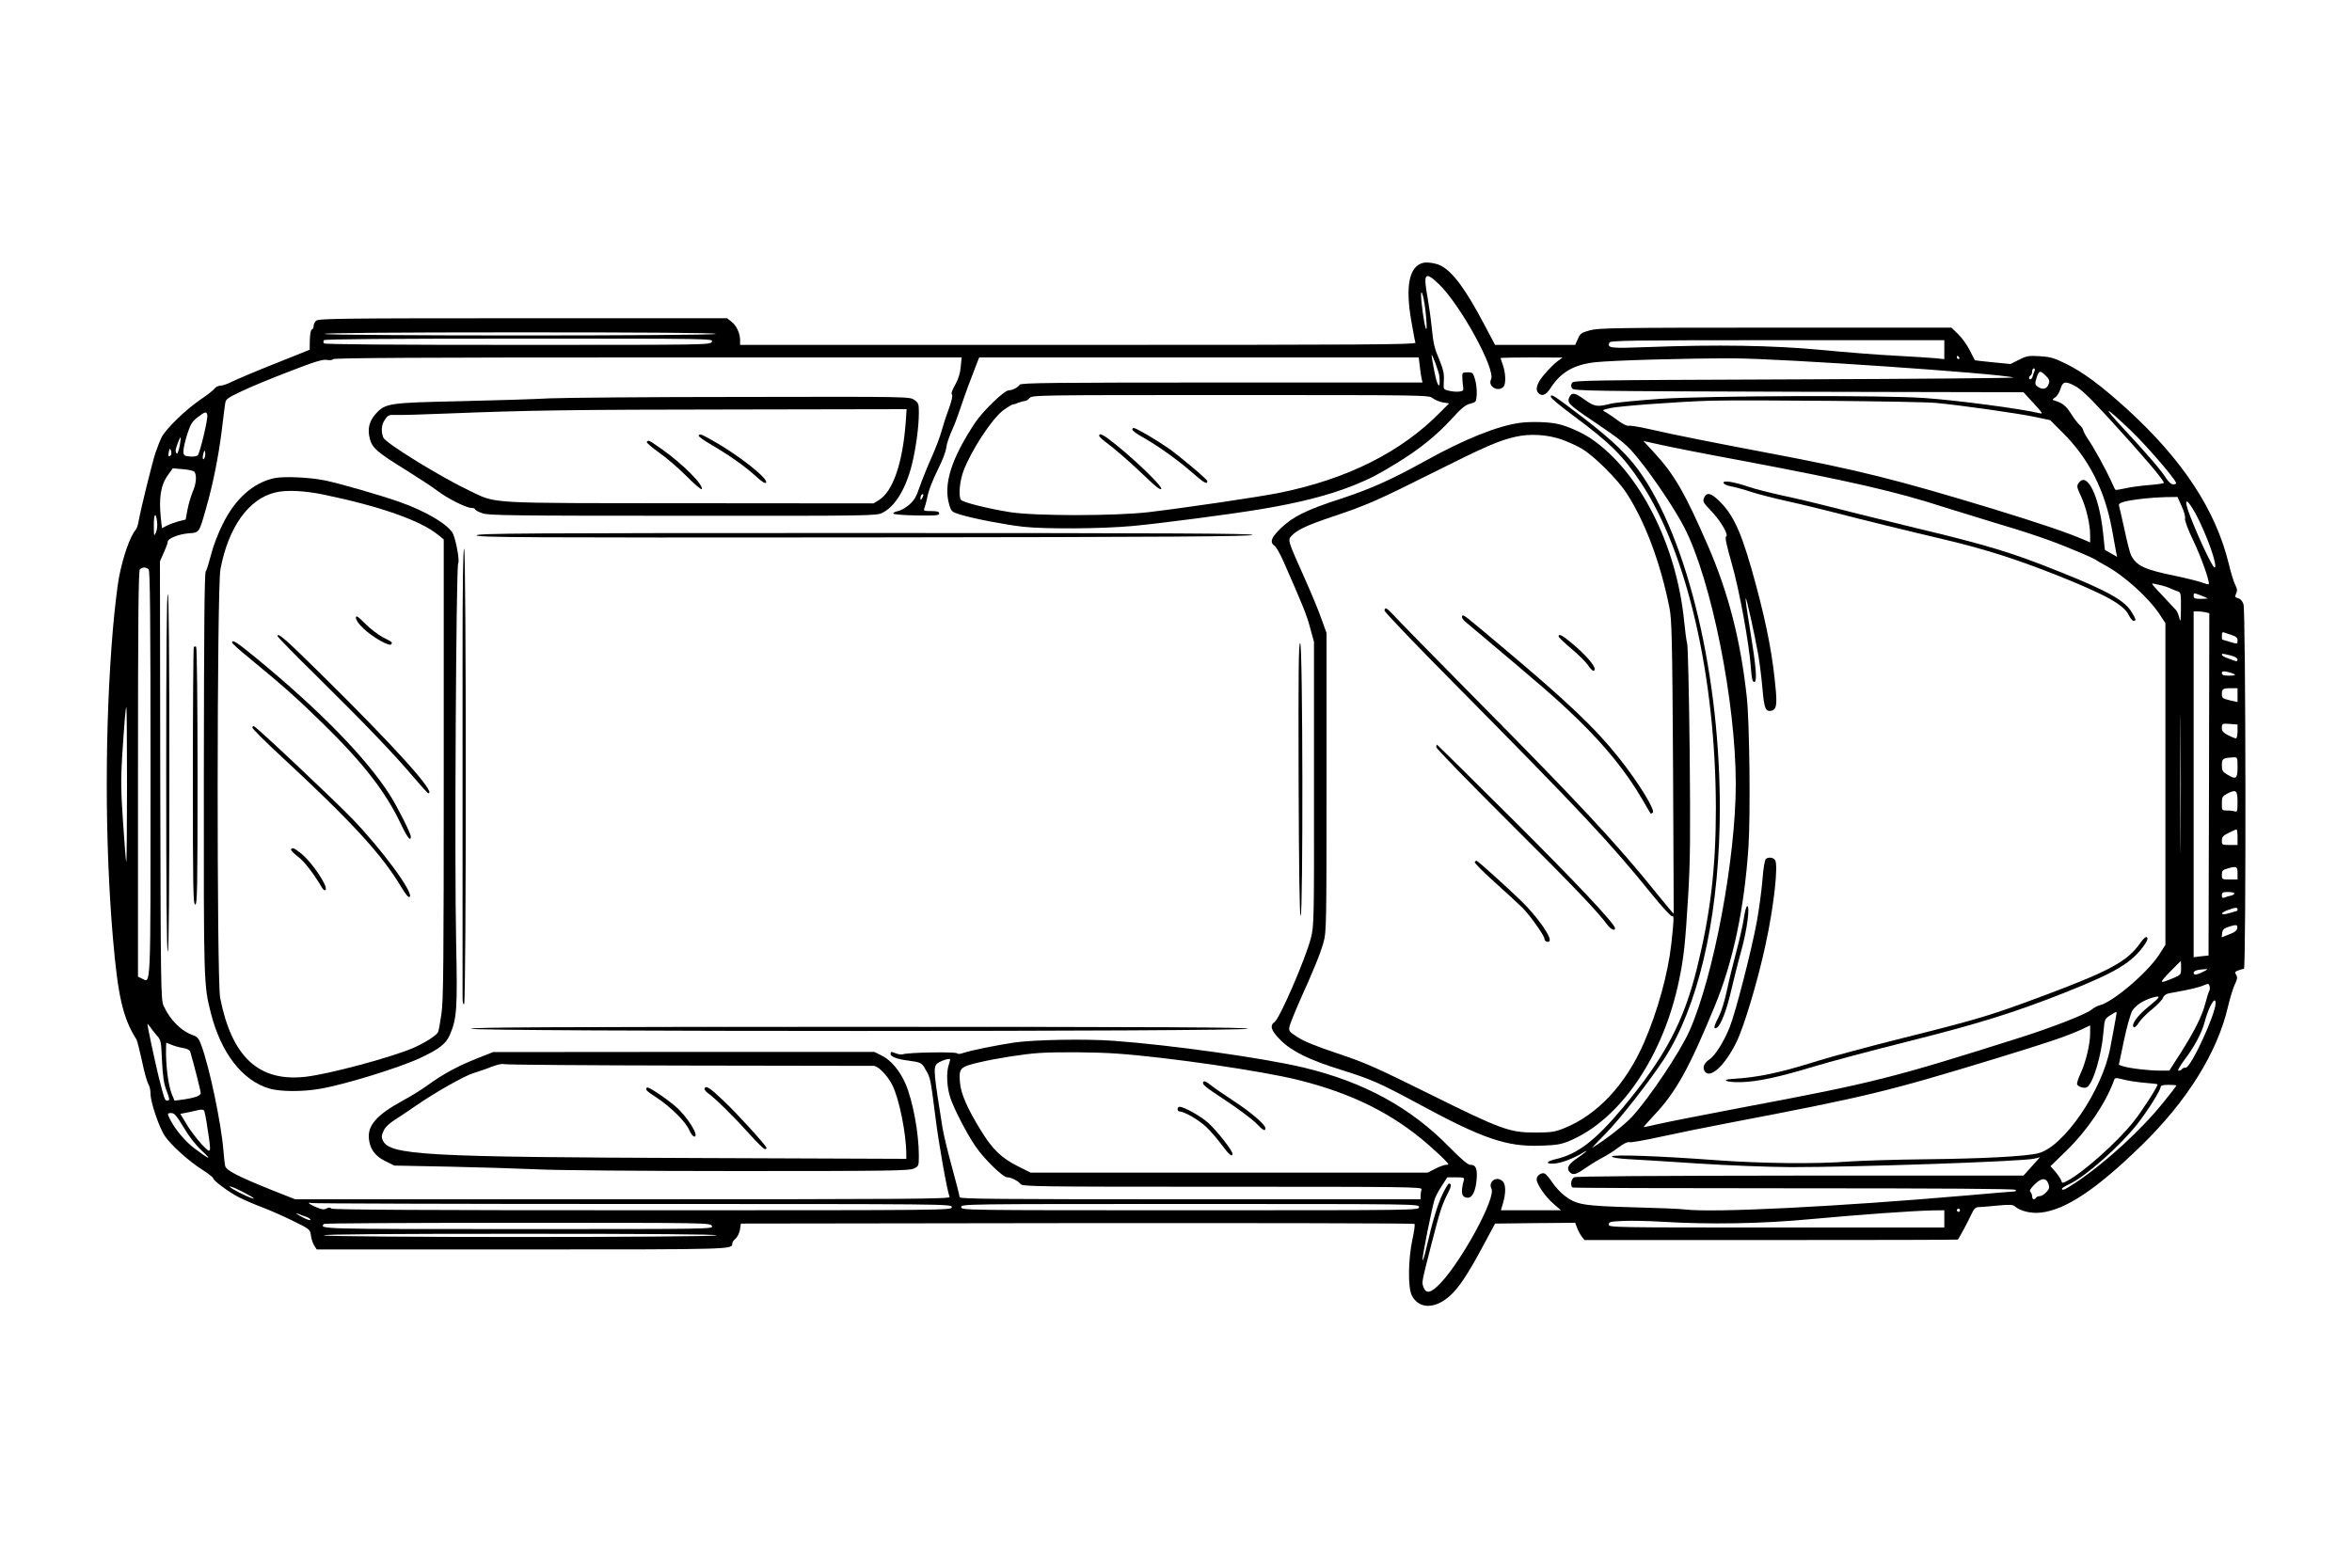 <?xml version="1.0" standalone="no"?>
<!DOCTYPE svg PUBLIC "-//W3C//DTD SVG 20010904//EN"
 "http://www.w3.org/TR/2001/REC-SVG-20010904/DTD/svg10.dtd">
<svg version="1.0" xmlns="http://www.w3.org/2000/svg"
 width="1500pt" height="1000pt" viewBox="0 0 1500 1000"
 preserveAspectRatio="xMidYMid meet">

<g transform="translate(0,1000) scale(0.1,-0.1)"
fill="#000000" stroke="none">
<path d="M9075 8323 c-87 -22 -113 -146 -75 -367 12 -70 24 -134 27 -142 4
-12 -316 -14 -2151 -14 l-2156 0 0 30 c0 44 -23 93 -55 118 l-28 22 -1303 0
c-1171 0 -1304 -2 -1318 -16 -9 -8 -16 -24 -16 -34 0 -10 -5 -20 -11 -22 -7
-2 -12 -30 -13 -67 l-1 -62 -220 -88 c-121 -48 -243 -100 -272 -114 -29 -15
-63 -27 -77 -27 -14 0 -31 -9 -38 -19 -8 -11 -48 -42 -91 -71 -89 -60 -220
-186 -246 -239 -10 -20 -28 -65 -40 -101 -21 -65 -94 -360 -107 -435 -3 -22
-12 -47 -19 -55 -36 -43 -80 -169 -106 -302 -10 -54 -28 -203 -39 -332 -52
-613 -52 -1357 0 -1967 32 -373 63 -511 150 -649 5 -8 21 -71 36 -140 14 -69
33 -134 40 -145 8 -11 14 -39 14 -62 0 -54 55 -215 91 -269 39 -58 153 -161
237 -214 39 -25 71 -50 71 -55 1 -16 101 -90 168 -124 34 -17 97 -44 140 -60
43 -16 130 -54 194 -85 116 -57 116 -57 122 -97 3 -22 12 -51 21 -64 l16 -25
1313 0 c1354 0 1337 0 1337 38 0 8 10 22 21 31 12 10 24 35 28 57 l6 39 2145
3 c1179 1 2147 -1 2151 -5 4 -5 -2 -48 -13 -98 -27 -127 -30 -307 -4 -358 44
-88 148 -89 244 -2 55 49 117 142 209 315 l78 145 256 3 255 2 12 -32 c7 -18
20 -43 30 -56 l17 -22 1189 0 c654 0 1190 1 1192 3 8 8 67 117 86 160 18 38
27 47 47 47 15 0 69 5 121 10 77 7 98 6 110 -5 33 -30 103 -47 165 -40 157 17
352 146 637 423 296 287 490 598 558 894 12 51 31 113 42 137 17 35 19 48 9
63 -10 16 -8 20 14 28 15 6 31 10 36 10 14 0 12 2285 -3 2326 -7 20 -20 35
-35 38 -20 6 -21 9 -12 30 9 18 7 31 -6 56 -9 18 -28 78 -41 134 -84 344 -294
663 -649 987 -169 153 -284 238 -394 291 -71 35 -97 42 -163 46 -70 4 -83 2
-132 -23 l-54 -27 -113 11 c-61 6 -113 12 -114 13 -2 2 -16 31 -33 64 -17 34
-50 80 -74 103 l-43 41 -1123 0 c-1016 0 -1128 -2 -1182 -17 -54 -15 -62 -20
-77 -55 l-17 -38 -255 0 -256 0 -70 132 c-117 222 -200 334 -275 373 -31 16
-88 25 -115 18z m100 -134 c138 -131 367 -549 334 -610 -22 -43 44 -82 79 -47
17 17 15 87 -3 138 -8 23 -15 44 -15 46 0 2 89 4 198 4 l197 -1 -29 -21 c-37
-28 -95 -90 -118 -128 -21 -35 -23 -61 -6 -78 22 -22 47 -12 73 27 65 104 149
154 285 170 107 12 582 26 885 25 295 0 1694 -96 1785 -122 14 -4 -611 -9
-1389 -12 -1332 -5 -1414 -6 -1425 -22 -8 -13 -8 -23 0 -35 11 -17 93 -18
1445 -22 l1434 -3 65 -71 c56 -61 61 -69 38 -63 -121 29 -521 82 -733 97 -260
19 -1363 15 -1685 -5 -146 -10 -290 -24 -321 -32 -83 -21 -100 -18 -162 26
-65 47 -83 49 -99 15 -15 -34 -2 -47 146 -147 197 -133 222 -154 300 -251 99
-123 231 -321 288 -432 172 -334 328 -1112 328 -1635 0 -476 -141 -1228 -295
-1575 -58 -132 -257 -430 -367 -549 -46 -50 -165 -144 -254 -198 -6 -4 32 36
85 90 94 95 280 333 376 480 211 328 338 862 352 1487 19 857 -178 1757 -488
2224 -82 125 -189 229 -392 384 -177 135 -197 148 -197 126 0 -8 62 -60 138
-116 242 -179 323 -260 439 -435 293 -443 475 -1238 476 -2073 0 -380 -34
-668 -119 -1015 -86 -348 -202 -568 -472 -893 -176 -211 -290 -299 -430 -331
-63 -14 -69 -33 -8 -28 47 4 119 32 178 67 49 30 23 5 -46 -42 -46 -33 -57
-58 -34 -81 20 -20 42 -14 99 27 30 21 77 50 104 64 28 14 75 43 105 66 34 26
61 39 72 35 9 -3 100 13 200 35 101 22 291 61 423 86 896 171 1019 201 1720
415 321 98 439 138 533 180 l62 29 0 -50 c0 -69 -27 -182 -60 -254 -15 -32
-26 -65 -23 -72 6 -16 47 -28 63 -18 39 24 93 204 105 353 7 82 8 83 44 106
20 13 37 22 39 21 2 -2 -4 -40 -13 -86 -8 -46 -21 -111 -27 -144 -51 -273
-299 -634 -461 -672 -83 -20 -355 -34 -727 -38 -190 -2 -403 -9 -475 -14 -210
-17 -565 -13 -860 9 -352 26 -655 37 -655 23 0 -7 40 -13 103 -17 56 -3 257
-15 447 -28 201 -13 449 -22 595 -23 419 0 1473 36 1548 54 l37 9 -52 -58 -53
-59 -1423 0 c-961 -1 -1430 -4 -1443 -11 -20 -11 -26 -54 -10 -65 5 -3 642 -5
1415 -5 932 0 1407 -3 1411 -10 3 -5 1 -10 -6 -10 -7 0 -141 -11 -298 -25
-831 -72 -1622 -112 -1806 -90 -27 4 -178 10 -335 14 -315 9 -356 16 -432 74
-24 18 -59 56 -78 84 -19 29 -41 54 -48 57 -21 9 -52 -13 -52 -36 0 -32 56
-113 109 -158 l46 -40 -192 0 -191 0 14 47 c18 61 18 118 -2 137 -37 38 -96 0
-72 -47 29 -57 -185 -453 -324 -601 -61 -64 -92 -72 -109 -28 -13 33 -13 28
49 272 55 214 67 252 105 327 24 46 26 63 7 63 -4 0 -21 -28 -38 -63 -33 -66
-66 -177 -104 -342 -12 -55 -24 -92 -26 -82 -3 17 59 329 78 389 5 14 24 52
44 82 l36 56 56 0 c48 0 55 -2 50 -17 -22 -80 -15 -113 25 -113 29 0 49 41 56
113 6 73 -4 97 -41 97 -15 0 -58 37 -130 110 -247 254 -547 418 -931 510 -254
61 -851 145 -1215 171 -177 13 -503 7 -630 -11 -109 -16 -276 -50 -321 -65
-25 -9 -41 -10 -45 -4 -6 11 -316 6 -345 -6 -8 -3 -28 -1 -43 5 -35 13 -36 13
-36 -4 0 -16 44 -33 110 -41 83 -11 89 -14 113 -58 31 -53 31 -53 62 -297 22
-177 74 -470 91 -515 5 -13 -248 -15 -2084 -15 l-2090 0 -154 61 c-211 85
-287 124 -292 152 -3 12 -8 56 -11 97 -15 181 -90 536 -142 675 -14 39 -25 52
-48 60 -78 26 -151 99 -192 190 -17 38 -18 118 -21 1437 l-2 1397 25 57 c14
31 25 62 25 69 0 20 70 48 133 53 69 5 66 1 111 159 44 152 80 333 101 503 9
74 18 149 21 166 4 28 14 35 102 77 53 26 191 83 306 127 165 64 215 79 241
74 19 -3 35 -1 39 5 5 8 575 11 2008 11 l2001 0 -6 -60 c-3 -41 -15 -77 -35
-114 -20 -34 -27 -57 -21 -63 6 -6 -1 -39 -20 -91 -17 -45 -37 -108 -46 -141
-8 -32 -37 -108 -64 -169 -27 -60 -61 -145 -76 -188 -21 -63 -35 -86 -67 -114
-22 -19 -54 -37 -70 -40 -16 -3 -30 -9 -31 -15 -1 -6 54 -11 146 -13 126 -2
147 0 147 13 0 11 -12 15 -51 15 -45 0 -50 2 -44 18 4 9 11 35 16 57 11 58 32
112 78 206 23 46 43 100 45 119 4 33 18 72 50 145 8 17 27 71 44 120 26 78 67
189 106 288 l11 27 1401 0 1402 0 7 -57 c3 -32 9 -68 12 -80 l5 -23 -1280 0
c-1067 0 -1282 -2 -1289 -14 -10 -17 -47 -36 -70 -36 -28 0 -164 -131 -214
-206 -152 -229 -204 -394 -165 -524 13 -43 16 -46 72 -63 86 -26 284 -64 399
-77 145 -16 505 -13 701 5 188 18 624 75 809 106 254 42 441 90 598 153 110
45 147 64 275 142 144 88 253 176 349 281 64 70 89 91 120 98 37 10 38 11 41
60 1 28 -3 70 -11 95 -12 42 -15 45 -47 45 -32 0 -35 -2 -34 -30 0 -16 2 -43
5 -60 4 -27 1 -30 -27 -33 -18 -2 -47 1 -65 6 -34 8 -34 8 -31 63 3 43 -3 70
-23 120 -39 94 -43 111 -55 228 -6 58 -18 141 -26 185 -28 154 -16 168 71 85z
m-84 -171 c6 -53 9 -104 7 -114 -5 -22 -24 80 -33 176 -9 103 13 49 26 -62z
m-4526 -148 c-8 -13 -2474 -13 -2495 0 -10 6 422 10 1243 10 817 0 1256 -3
1252 -10z m-25 -50 c-11 -20 -21 -20 -1240 -20 -808 0 -1231 3 -1235 10 -3 6
-3 15 0 20 4 7 430 10 1246 10 1237 0 1240 0 1229 -20z m7860 -50 l0 -61 -57
6 c-32 3 -146 10 -253 16 -107 5 -321 22 -475 37 -312 29 -662 35 -1106 18
-243 -9 -259 -7 -245 29 5 13 149 15 1071 15 l1065 0 0 -60z m-3220 -171 c8
-94 -14 -68 -34 40 -9 46 -16 88 -16 95 1 18 48 -109 50 -135z m3315 121 c3
-5 1 -10 -4 -10 -6 0 -11 5 -11 10 0 6 2 10 4 10 3 0 8 -4 11 -10z m480 -87
c-4 -10 -10 -26 -12 -35 -3 -10 -9 -18 -14 -18 -12 0 -11 17 1 25 6 3 10 15
10 26 0 10 5 19 11 19 7 0 8 -7 4 -17z m70 -28 c28 -27 30 -37 15 -66 -12 -22
-39 -25 -65 -5 -17 12 -18 18 -7 55 15 48 24 50 57 16z m183 -64 c43 -22 90
-67 223 -211 215 -235 349 -392 349 -410 0 -4 -42 -10 -93 -14 -51 -4 -120
-13 -153 -21 -32 -7 -61 -12 -63 -9 -3 2 -16 30 -30 62 -33 71 -105 203 -144
260 -16 24 -30 50 -31 58 -1 8 -12 23 -24 34 -12 11 -37 44 -55 73 -31 48 -53
66 -101 81 -19 6 -19 7 2 22 12 8 27 33 33 54 14 46 30 50 87 21z m-4091 -81
c14 -11 44 -23 65 -27 l40 -6 -54 -54 c-249 -255 -594 -429 -1030 -517 -136
-27 -590 -94 -833 -123 -216 -25 -724 -25 -883 0 -144 23 -303 63 -314 79 -16
27 -8 118 17 185 51 134 184 336 256 388 27 19 53 35 58 35 6 0 22 5 38 12 15
6 33 10 39 10 6 -1 19 7 29 18 18 20 29 20 1282 20 1252 0 1265 0 1290 -20z
m3208 -30 c161 -15 536 -68 640 -91 l90 -19 78 -78 c168 -166 271 -369 317
-623 11 -63 23 -127 26 -143 l6 -28 -39 22 -39 22 -12 113 c-25 233 -102 390
-155 314 -14 -19 -12 -27 14 -83 33 -71 59 -178 59 -249 l0 -47 -37 16 c-115
49 -274 103 -583 198 -615 187 -863 249 -1430 356 -359 68 -597 115 -767 154
-62 14 -119 23 -127 20 -8 -3 -39 12 -68 34 -29 22 -64 45 -78 53 -24 13 -24
13 30 26 59 13 434 41 640 47 243 6 1327 -4 1435 -14z m1241 -173 c101 -97
281 -304 292 -337 2 -6 -6 -10 -17 -10 -13 0 -30 14 -46 39 -31 50 -126 160
-275 320 -139 150 -119 145 46 -12z m-12264 96 c6 -22 -46 -238 -60 -256 -7
-8 -27 -11 -51 -9 -38 4 -41 6 -41 36 0 17 11 65 24 106 21 64 30 80 66 108
49 37 56 39 62 15z m-176 -197 c-6 -30 -14 -52 -18 -50 -4 3 -8 12 -8 20 0 15
26 84 32 84 2 0 -1 -24 -6 -54z m9966 -95 c687 -130 978 -196 1283 -295 77
-24 210 -65 295 -91 250 -74 396 -124 535 -183 72 -29 135 -58 141 -63 6 -5
32 -20 58 -34 120 -64 278 -206 350 -315 l36 -55 0 -1026 0 -1026 -41 -64
c-74 -114 -296 -303 -380 -322 -14 -4 -35 -15 -48 -26 -34 -29 -245 -112 -456
-179 -815 -258 -930 -288 -1771 -446 -248 -47 -490 -95 -538 -106 -48 -11 -89
-20 -93 -20 -3 0 26 33 64 74 140 147 225 300 388 696 118 285 190 627 216
1020 13 199 7 796 -11 955 -39 359 -116 660 -246 960 -147 339 -216 458 -343
596 l-70 76 104 -23 c56 -13 293 -60 527 -103z m-10023 35 c-13 -15 -19 -3
-12 24 6 22 7 22 14 4 3 -10 3 -23 -2 -28z m217 -13 c-10 -26 -18 -8 -9 23 5
21 8 24 11 11 2 -10 1 -25 -2 -34z m-65 -94 c15 -24 10 -75 -12 -126 -11 -26
-26 -77 -33 -112 l-12 -65 -44 -11 c-25 -7 -59 -19 -76 -28 l-31 -16 -7 61
c-14 134 -1 215 46 279 l30 42 65 -6 c39 -3 69 -10 74 -18z m4640 -166 c-8
-15 -10 -15 -11 -2 0 17 10 32 18 25 2 -3 -1 -13 -7 -23z m8033 -53 c15 -33
25 -68 21 -78 -3 -11 18 -68 54 -143 52 -109 107 -266 97 -276 -2 -2 -21 3
-42 11 -22 8 -97 27 -168 42 -198 40 -250 64 -285 132 -7 13 -25 84 -41 159
-17 75 -32 144 -35 154 -5 14 2 20 34 29 54 14 170 27 262 29 l76 1 27 -60z
m86 -42 c71 -130 149 -348 123 -348 -12 0 -100 185 -153 322 -47 120 -31 134
30 26z m-13005 -123 c-13 -29 -13 -27 -14 36 -1 77 11 100 20 37 4 -26 2 -54
-6 -73z m-47 -237 c9 -9 12 -312 12 -1304 0 -1413 3 -1332 -55 -1306 l-25 12
0 1293 c0 992 3 1296 12 1305 7 7 19 12 28 12 9 0 21 -5 28 -12z m12837 -102
c17 -4 44 -13 60 -21 17 -7 38 -16 48 -19 15 -5 17 -18 16 -108 -1 -74 -3 -92
-9 -65 -4 20 -14 45 -22 55 -20 22 -83 89 -128 137 -27 29 -30 36 -15 32 11
-3 34 -8 50 -11z m294 -83 c2 -1 -17 -3 -42 -3 -40 0 -47 3 -47 20 0 19 1 19
43 3 23 -9 44 -18 46 -20z m-11 -89 l22 -6 -2 -1092 -3 -1091 -47 -5 -48 -6 0
1103 0 1103 28 0 c15 0 37 -3 50 -6z m165 -145 c28 -9 37 -17 37 -35 0 -23 0
-23 -47 -9 -27 8 -49 15 -50 15 -2 0 -3 12 -3 26 0 17 4 24 13 20 6 -2 29 -10
50 -17z m-7 -130 c27 -7 44 -17 44 -26 0 -8 -6 -13 -12 -10 -7 2 -30 10 -50
18 -21 7 -38 17 -38 21 0 10 3 10 56 -3z m24 -120 c10 -6 -1 -8 -32 -9 -37 0
-48 4 -48 16 0 12 7 14 33 9 17 -4 39 -11 47 -16z m-343 -1056 c-1 -197 -2
-36 -2 357 0 393 1 554 2 358 2 -197 2 -519 0 -715z m363 923 l0 -44 -42 9
c-54 13 -58 16 -58 43 0 31 7 36 57 36 l43 0 0 -44z m-13460 -573 c0 -273 -2
-494 -5 -492 -2 3 -11 115 -20 249 -14 204 -15 275 -6 425 14 214 22 315 27
315 2 0 4 -224 4 -497z m13460 341 c0 -24 -5 -44 -10 -44 -6 0 -29 9 -50 20
-29 15 -40 27 -40 44 0 31 2 32 54 28 l46 -4 0 -44z m0 -229 c0 -74 -10 -80
-67 -45 -28 17 -33 25 -33 59 0 42 6 46 73 50 27 1 27 1 27 -64z m0 -222 c0
-55 -2 -64 -16 -59 -9 3 -31 6 -50 6 -34 0 -34 0 -34 45 0 41 3 46 37 64 54
27 63 20 63 -56z m0 -223 l0 -50 -50 0 c-48 0 -50 1 -50 28 0 23 8 32 43 49
23 12 45 22 50 22 4 1 7 -21 7 -49z m0 -230 l0 -40 -50 0 c-49 0 -50 1 -50 30
0 25 5 31 33 39 61 18 67 15 67 -29z m-20 -129 c0 -5 -10 -11 -22 -14 -13 -2
-31 -8 -40 -12 -14 -5 -18 -2 -18 14 0 18 6 21 40 21 22 0 40 -4 40 -9z m20
-101 c0 -5 -1 -10 -2 -10 -2 0 -25 -7 -51 -15 -57 -17 -62 1 -6 21 43 16 59
17 59 4z m-2 -121 c-2 -15 -17 -27 -51 -39 l-48 -19 3 27 c2 21 11 30 38 39
51 17 62 16 58 -8z m-358 -253 c0 -42 -1 -44 -47 -64 -95 -39 -96 -37 -26 37
38 38 69 70 71 70 1 1 2 -19 2 -43z m150 -20 c-46 -25 -70 -29 -70 -12 0 14
23 21 75 24 17 1 16 -1 -5 -12z m30 -126 c-5 -9 -16 -44 -25 -79 -21 -82 -69
-177 -158 -318 l-72 -112 -62 0 c-68 -1 -203 16 -238 29 l-22 8 33 157 c18 86
42 170 53 188 22 36 75 69 134 85 52 14 45 2 -33 -61 -68 -55 -109 -112 -93
-128 6 -6 18 4 34 28 13 21 51 59 84 85 33 27 64 59 69 72 6 16 20 26 40 30
17 3 65 12 106 20 41 8 91 21 110 29 32 14 36 14 41 -1 4 -9 3 -24 -1 -32z
m40 -79 c0 -71 -157 -411 -190 -411 -10 0 -22 -4 -25 -10 -3 -5 -13 -10 -21
-10 -9 0 6 27 40 73 61 80 108 169 126 237 26 99 70 174 70 121z m-13130 -206
c26 -29 28 -36 33 -161 5 -97 12 -146 27 -185 24 -64 24 -69 5 -69 -14 0 -17
7 -54 155 -20 81 -71 319 -71 332 0 4 7 -4 17 -17 9 -14 28 -38 43 -55z m167
-80 c26 -4 43 -13 46 -23 22 -74 67 -250 67 -264 0 -18 -36 -31 -121 -43 l-46
-6 -17 41 c-24 59 -40 191 -37 297 l1 32 33 -13 c17 -8 51 -17 74 -21z m5961
-36 c321 -23 920 -110 1152 -168 345 -86 605 -216 833 -416 45 -40 93 -84 106
-99 23 -25 23 -26 4 -26 -11 0 -42 -11 -69 -25 l-49 -25 -1266 0 -1266 0 -84
42 c-104 53 -160 107 -234 228 -87 141 -127 234 -133 306 -7 91 -1 98 125 128
108 25 284 53 378 59 119 8 368 6 503 -4z m-1077 -70 c-17 -50 -13 -143 10
-212 24 -72 103 -225 160 -309 56 -82 175 -198 203 -198 24 0 70 -23 84 -42
12 -17 81 -18 1289 -18 1159 0 1275 -1 1269 -16 -3 -9 -6 -27 -6 -40 l0 -24
-1470 0 c-1227 0 -1470 2 -1470 13 0 8 -22 95 -49 193 -27 98 -54 211 -60 249
-55 343 -59 381 -38 407 11 15 77 39 86 32 2 -2 -2 -17 -8 -35z m7627 -116
c45 -3 82 -8 82 -10 0 -16 -101 -173 -154 -239 -106 -133 -324 -326 -423 -377
-30 -16 -32 -16 -38 4 -4 11 -21 36 -37 55 l-31 35 105 102 c134 132 249 303
301 448 5 15 11 15 59 3 29 -8 90 -17 136 -21z m202 -17 c0 -3 -35 -49 -79
-103 -142 -178 -368 -385 -559 -514 -71 -47 -92 -57 -92 -41 1 4 22 17 48 29
105 50 320 240 432 382 66 84 150 217 150 239 0 8 17 12 50 12 28 0 50 -2 50
-4z m-12556 -278 c25 -163 25 -163 -39 -96 -29 32 -72 88 -94 125 l-41 68 42
8 c24 5 57 12 73 16 19 5 33 3 37 -4 3 -6 14 -58 22 -117z m-153 11 c36 -61
76 -112 119 -152 68 -63 45 -54 -53 20 -57 44 -120 119 -151 180 -21 41 -20
43 7 43 19 0 34 -18 78 -91z m11893 -361 c8 -23 6 -32 -14 -53 -13 -14 -31
-25 -41 -25 -10 0 -21 -4 -24 -10 -10 -16 -25 -11 -25 8 0 10 -5 23 -11 29 -8
8 0 21 26 47 43 44 75 45 89 4z m-11469 -76 c25 -15 31 -21 15 -16 -36 10
-137 62 -145 74 -7 11 66 -21 130 -58z m2441 -52 c2027 0 2034 0 2034 -20 0
-20 -7 -20 -1973 -20 -1414 0 -1976 3 -1984 11 -8 8 -17 8 -31 0 -16 -8 -31
-7 -66 9 -25 10 -46 22 -46 26 0 3 7 3 16 0 9 -3 931 -6 2050 -6z m5014 -20
c0 -20 -7 -20 -1460 -20 -1453 0 -1460 0 -1460 20 0 20 7 20 1460 20 1453 0
1460 0 1460 -20z m3450 -20 c0 -5 -4 -10 -10 -10 -5 0 -10 5 -10 10 0 6 5 10
10 10 6 0 10 -4 10 -10z m-100 -55 l0 -55 -1070 0 c-1045 0 -1070 0 -1070 19
0 17 10 19 93 23 50 2 160 0 242 -5 310 -19 646 -13 960 17 305 28 637 52 768
55 l77 1 0 -55z m-10447 13 c15 -5 27 -14 27 -19 0 -5 -19 0 -42 12 -47 24
-64 36 -33 25 11 -5 32 -13 48 -18z m2587 -58 c11 -20 8 -20 -1235 -20 -1270
0 -1272 0 -1238 33 3 4 559 7 1234 7 1218 0 1228 0 1239 -20z m30 -60 c0 -14
-2496 -14 -2505 0 -4 7 415 10 1249 10 831 0 1256 -3 1256 -10z"/>
<path d="M3505 7459 c-88 -5 -342 -13 -565 -18 -460 -10 -482 -13 -543 -80
-43 -48 -55 -98 -38 -161 15 -58 48 -86 231 -199 80 -50 170 -109 200 -132 64
-49 184 -109 217 -109 13 0 23 -4 23 -9 0 -5 21 -16 46 -25 41 -14 184 -16
1280 -16 1210 -1 1234 0 1272 19 81 41 148 151 187 305 26 104 45 242 45 333
0 57 -2 63 -29 82 -29 21 -32 21 -1098 19 -587 0 -1140 -5 -1228 -9z m2271
-156 c-20 -261 -82 -438 -171 -493 l-34 -21 -1172 1 c-1324 1 -1226 -5 -1409
82 -183 87 -531 302 -545 336 -16 39 -13 82 9 114 21 31 25 33 76 31 30 -1
172 3 315 9 533 21 796 25 1854 26 l1083 2 -6 -87z"/>
<path d="M4456 7221 c-3 -5 34 -31 82 -59 113 -66 214 -137 284 -201 39 -36
59 -48 64 -39 15 25 -185 182 -347 271 -72 40 -75 41 -83 28z"/>
<path d="M4125 7181 c-3 -5 32 -35 77 -67 46 -32 124 -99 175 -150 51 -52 95
-89 98 -84 15 24 -122 162 -253 254 -85 60 -88 61 -97 47z"/>
<path d="M9695 7303 c-146 -20 -353 -103 -609 -245 -209 -116 -345 -177 -531
-238 -223 -72 -309 -115 -387 -190 -61 -59 -72 -89 -39 -112 10 -7 35 -51 56
-98 124 -282 148 -341 170 -423 l25 -91 0 -906 c1 -888 0 -906 -20 -985 -35
-134 -198 -510 -231 -534 -33 -23 -23 -55 38 -116 71 -71 182 -126 388 -190
192 -60 247 -85 485 -213 419 -227 568 -278 788 -270 97 3 128 8 180 30 324
134 601 540 701 1028 30 146 39 232 57 530 14 230 15 383 10 930 -4 360 -11
669 -16 685 -5 17 -13 80 -19 140 -48 488 -283 952 -588 1163 -56 39 -150 82
-215 97 -58 14 -173 17 -243 8z m266 -107 c39 -14 96 -40 127 -58 77 -45 230
-197 287 -286 118 -183 216 -446 272 -729 15 -79 18 -188 23 -1018 3 -511 4
-931 4 -933 -1 -2 -48 55 -105 125 -258 321 -490 570 -1166 1253 -264 267
-496 504 -517 528 -40 44 -56 52 -56 27 0 -9 195 -213 433 -453 831 -840 1002
-1023 1274 -1359 63 -78 120 -140 127 -137 13 5 12 -20 -5 -176 -21 -190 -87
-429 -173 -628 -117 -270 -299 -465 -514 -550 -58 -23 -82 -26 -182 -26 -161
-1 -217 19 -680 249 -339 168 -408 198 -579 255 -132 44 -214 77 -254 103 -56
36 -59 40 -53 70 4 17 34 92 67 167 86 190 129 295 150 370 18 61 19 116 19
1018 l0 954 -31 86 c-16 48 -65 166 -108 262 -109 244 -109 244 -85 271 34 38
100 69 261 123 221 74 286 103 638 279 335 168 426 208 531 231 92 21 204 14
295 -18z"/>
<path d="M9324 6069 c-3 -6 5 -21 19 -33 514 -432 578 -488 716 -621 178 -172
316 -343 416 -516 27 -46 50 -86 51 -88 2 -1 8 0 14 4 21 13 -91 195 -217 353
-152 190 -323 353 -752 713 -249 209 -238 201 -247 188z"/>
<path d="M9940 5940 c0 -5 36 -39 79 -76 44 -36 92 -84 107 -105 27 -40 44
-49 44 -25 0 22 -60 91 -136 155 -69 59 -94 72 -94 51z"/>
<path d="M9160 5234 c0 -9 204 -219 453 -467 416 -414 573 -578 637 -665 22
-30 50 -43 50 -23 0 27 -250 293 -663 704 -258 257 -471 467 -473 467 -2 0 -4
-7 -4 -16z"/>
<path d="M9405 4501 c-3 -5 54 -63 126 -127 73 -65 154 -141 182 -168 49 -51
137 -175 137 -195 0 -14 18 -23 30 -16 25 15 -74 157 -181 261 -96 92 -275
254 -283 254 -3 0 -7 -4 -11 -9z"/>
<path d="M1750 6950 c-135 -29 -250 -131 -330 -294 -28 -55 -61 -141 -73 -191
-13 -49 -28 -100 -35 -111 -8 -16 -11 -343 -12 -1290 -1 -1342 -1 -1346 45
-1527 65 -255 201 -431 374 -481 69 -20 211 -21 323 -1 158 27 501 133 635
195 124 58 167 91 192 149 45 105 49 166 40 591 -11 494 0 2400 13 2417 10 12
-10 130 -31 184 -21 56 -172 148 -345 208 -120 42 -375 116 -472 136 -95 20
-262 28 -324 15z m314 -105 c362 -75 619 -166 729 -256 l37 -30 0 -1465 c0
-1242 -2 -1479 -15 -1563 -8 -54 -17 -106 -21 -114 -7 -20 -82 -68 -157 -101
-138 -60 -543 -169 -692 -185 -296 -32 -467 128 -541 504 -22 116 -21 2615 2
2735 51 268 180 449 351 489 71 17 185 11 307 -14z"/>
<path d="M2270 6058 c0 -13 19 -40 48 -67 55 -54 167 -117 177 -101 8 14 12
11 -55 46 -30 16 -81 55 -112 87 -49 48 -58 54 -58 35z"/>
<path d="M1770 5942 c0 -5 111 -119 248 -253 304 -300 496 -500 615 -641 50
-59 94 -108 99 -108 53 0 -215 297 -690 765 -224 221 -272 263 -272 237z"/>
<path d="M1480 5901 c0 -5 48 -49 108 -97 214 -176 310 -261 471 -419 260
-255 400 -436 496 -638 42 -89 65 -118 65 -84 0 22 -87 193 -136 270 -154 238
-445 536 -851 870 -123 101 -153 120 -153 98z"/>
<path d="M1610 5358 c0 -7 78 -85 173 -173 462 -428 653 -636 779 -848 27 -44
44 -65 51 -58 26 26 -176 301 -369 501 -128 131 -605 581 -625 588 -5 2 -9 -2
-9 -10z"/>
<path d="M1856 4582 c-3 -5 17 -26 44 -46 42 -32 99 -106 156 -202 7 -10 15
-16 20 -11 20 19 -86 178 -157 234 -44 34 -54 39 -63 25z"/>
<path d="M3040 6585 c0 -13 279 -15 2472 -13 1966 2 2472 6 2476 16 3 9 -496
12 -2472 12 -2196 0 -2476 -2 -2476 -15z"/>
<path d="M2950 5813 c0 -379 0 -1012 0 -1408 0 -396 0 -742 0 -768 0 -30 4
-46 10 -42 14 9 14 2905 0 2905 -7 0 -10 -236 -10 -687z"/>
<path d="M1060 5070 c0 -753 3 -1140 10 -1140 7 0 10 387 10 1140 0 753 -3
1140 -10 1140 -7 0 -10 -387 -10 -1140z"/>
<path d="M8282 5028 c2 -576 6 -872 13 -870 16 4 14 1734 -3 1740 -10 3 -12
-172 -10 -870z"/>
<path d="M1236 5873 c-3 -3 -6 -375 -6 -825 0 -720 2 -818 15 -818 13 0 15 98
15 819 0 451 -4 822 -9 825 -4 3 -11 3 -15 -1z"/>
<path d="M3003 3438 c6 -19 4948 -19 4955 0 3 9 -497 12 -2478 12 -1981 0
-2481 -3 -2477 -12z"/>
<path d="M3041 3248 c-121 -48 -219 -101 -313 -170 -37 -27 -109 -72 -160 -99
-166 -91 -225 -158 -215 -245 7 -65 40 -109 105 -141 l57 -28 355 -7 c195 -4
445 -12 555 -17 114 -6 667 -11 1286 -11 968 0 1089 2 1117 16 31 15 32 17 32
82 0 146 -39 353 -86 461 -37 83 -92 148 -148 176 l-50 25 -1215 0 -1216 -1
-104 -41z m1354 -45 c638 -1 1168 -2 1177 -2 30 -1 88 -62 119 -123 44 -87 89
-312 89 -443 l0 -27 -1302 5 c-1778 6 -1993 18 -2037 113 -9 21 -8 32 5 60 14
30 39 51 115 99 9 6 50 33 90 61 128 88 312 192 369 209 30 9 82 27 115 40 36
14 68 21 80 17 11 -4 542 -8 1180 -9z"/>
<path d="M4126 3063 c-13 -13 -4 -22 61 -64 88 -58 185 -153 208 -206 10 -24
25 -43 33 -43 35 0 -46 130 -122 194 -70 59 -172 126 -180 119z"/>
<path d="M4494 3059 c-4 -7 5 -21 22 -33 47 -33 169 -154 262 -258 48 -54 93
-98 100 -98 8 0 12 4 10 9 -6 19 -195 226 -271 297 -90 85 -112 100 -123 83z"/>
<path d="M7222 7258 c3 -7 31 -28 64 -46 100 -57 215 -138 311 -221 82 -72
103 -84 103 -60 0 11 -175 158 -250 211 -80 55 -204 128 -220 128 -6 0 -10 -6
-8 -12z"/>
<path d="M7010 7221 c0 -6 17 -22 38 -38 61 -45 161 -132 259 -226 64 -62 93
-84 99 -76 9 15 -148 168 -286 280 -80 65 -110 81 -110 60z"/>
<path d="M10992 6919 c3 -8 23 -17 46 -21 23 -4 83 -20 134 -37 51 -16 149
-41 218 -56 69 -15 202 -47 296 -71 206 -53 457 -115 729 -179 248 -59 450
-124 710 -227 311 -125 420 -186 452 -253 9 -19 23 -35 30 -35 18 0 17 7 -12
55 -43 74 -155 137 -470 262 -297 119 -445 164 -899 273 -226 55 -478 117
-561 139 -82 21 -216 53 -297 70 -80 18 -178 42 -217 56 -94 32 -165 43 -159
24z"/>
<path d="M10868 6825 c-10 -23 -7 -30 44 -83 61 -63 116 -158 96 -164 -8 -3 3
-56 35 -168 49 -168 113 -517 124 -677 5 -64 9 -83 21 -83 20 0 12 96 -28 341
-17 100 -29 187 -27 193 4 11 58 -233 81 -364 8 -47 20 -142 26 -210 11 -131
20 -153 60 -143 27 7 33 35 26 122 -19 218 -54 405 -126 675 -87 324 -138 443
-231 536 -56 56 -84 63 -101 25z"/>
<path d="M11263 4522 c-8 -5 -17 -55 -23 -136 -6 -71 -22 -188 -35 -261 -35
-190 -137 -586 -174 -678 -36 -90 -93 -181 -128 -204 -34 -23 -46 -49 -33 -73
31 -59 130 30 205 184 48 99 135 388 184 616 54 247 84 517 61 545 -14 16 -38
19 -57 7z"/>
<path d="M11121 4139 c-7 -44 -28 -137 -47 -207 -19 -70 -46 -181 -60 -247
-16 -76 -37 -141 -56 -178 -29 -54 -32 -77 -8 -62 25 15 63 116 90 234 16 69
45 185 65 256 37 134 57 285 38 285 -6 0 -16 -36 -22 -81z"/>
<path d="M13647 3981 c-82 -114 -189 -172 -592 -324 -358 -134 -427 -155 -910
-276 -220 -55 -465 -121 -545 -146 -251 -79 -390 -108 -550 -117 -82 -5 -38
-23 50 -21 108 3 237 30 465 99 99 30 369 102 600 160 447 112 681 185 995
309 338 134 438 194 520 313 15 22 19 37 13 43 -7 7 -23 -7 -46 -40z"/>
<path d="M7675 3100 c-10 -17 0 -26 148 -124 78 -52 162 -115 187 -140 46 -48
60 -55 60 -32 0 22 -93 102 -202 173 -57 37 -122 82 -145 100 -25 21 -44 30
-48 23z"/>
<path d="M7510 2925 c0 -8 6 -15 13 -15 29 0 121 -53 167 -96 28 -26 73 -78
101 -116 48 -65 69 -82 69 -57 0 20 -100 147 -153 195 -48 44 -156 104 -184
104 -7 0 -13 -7 -13 -15z"/>
</g>
</svg>
